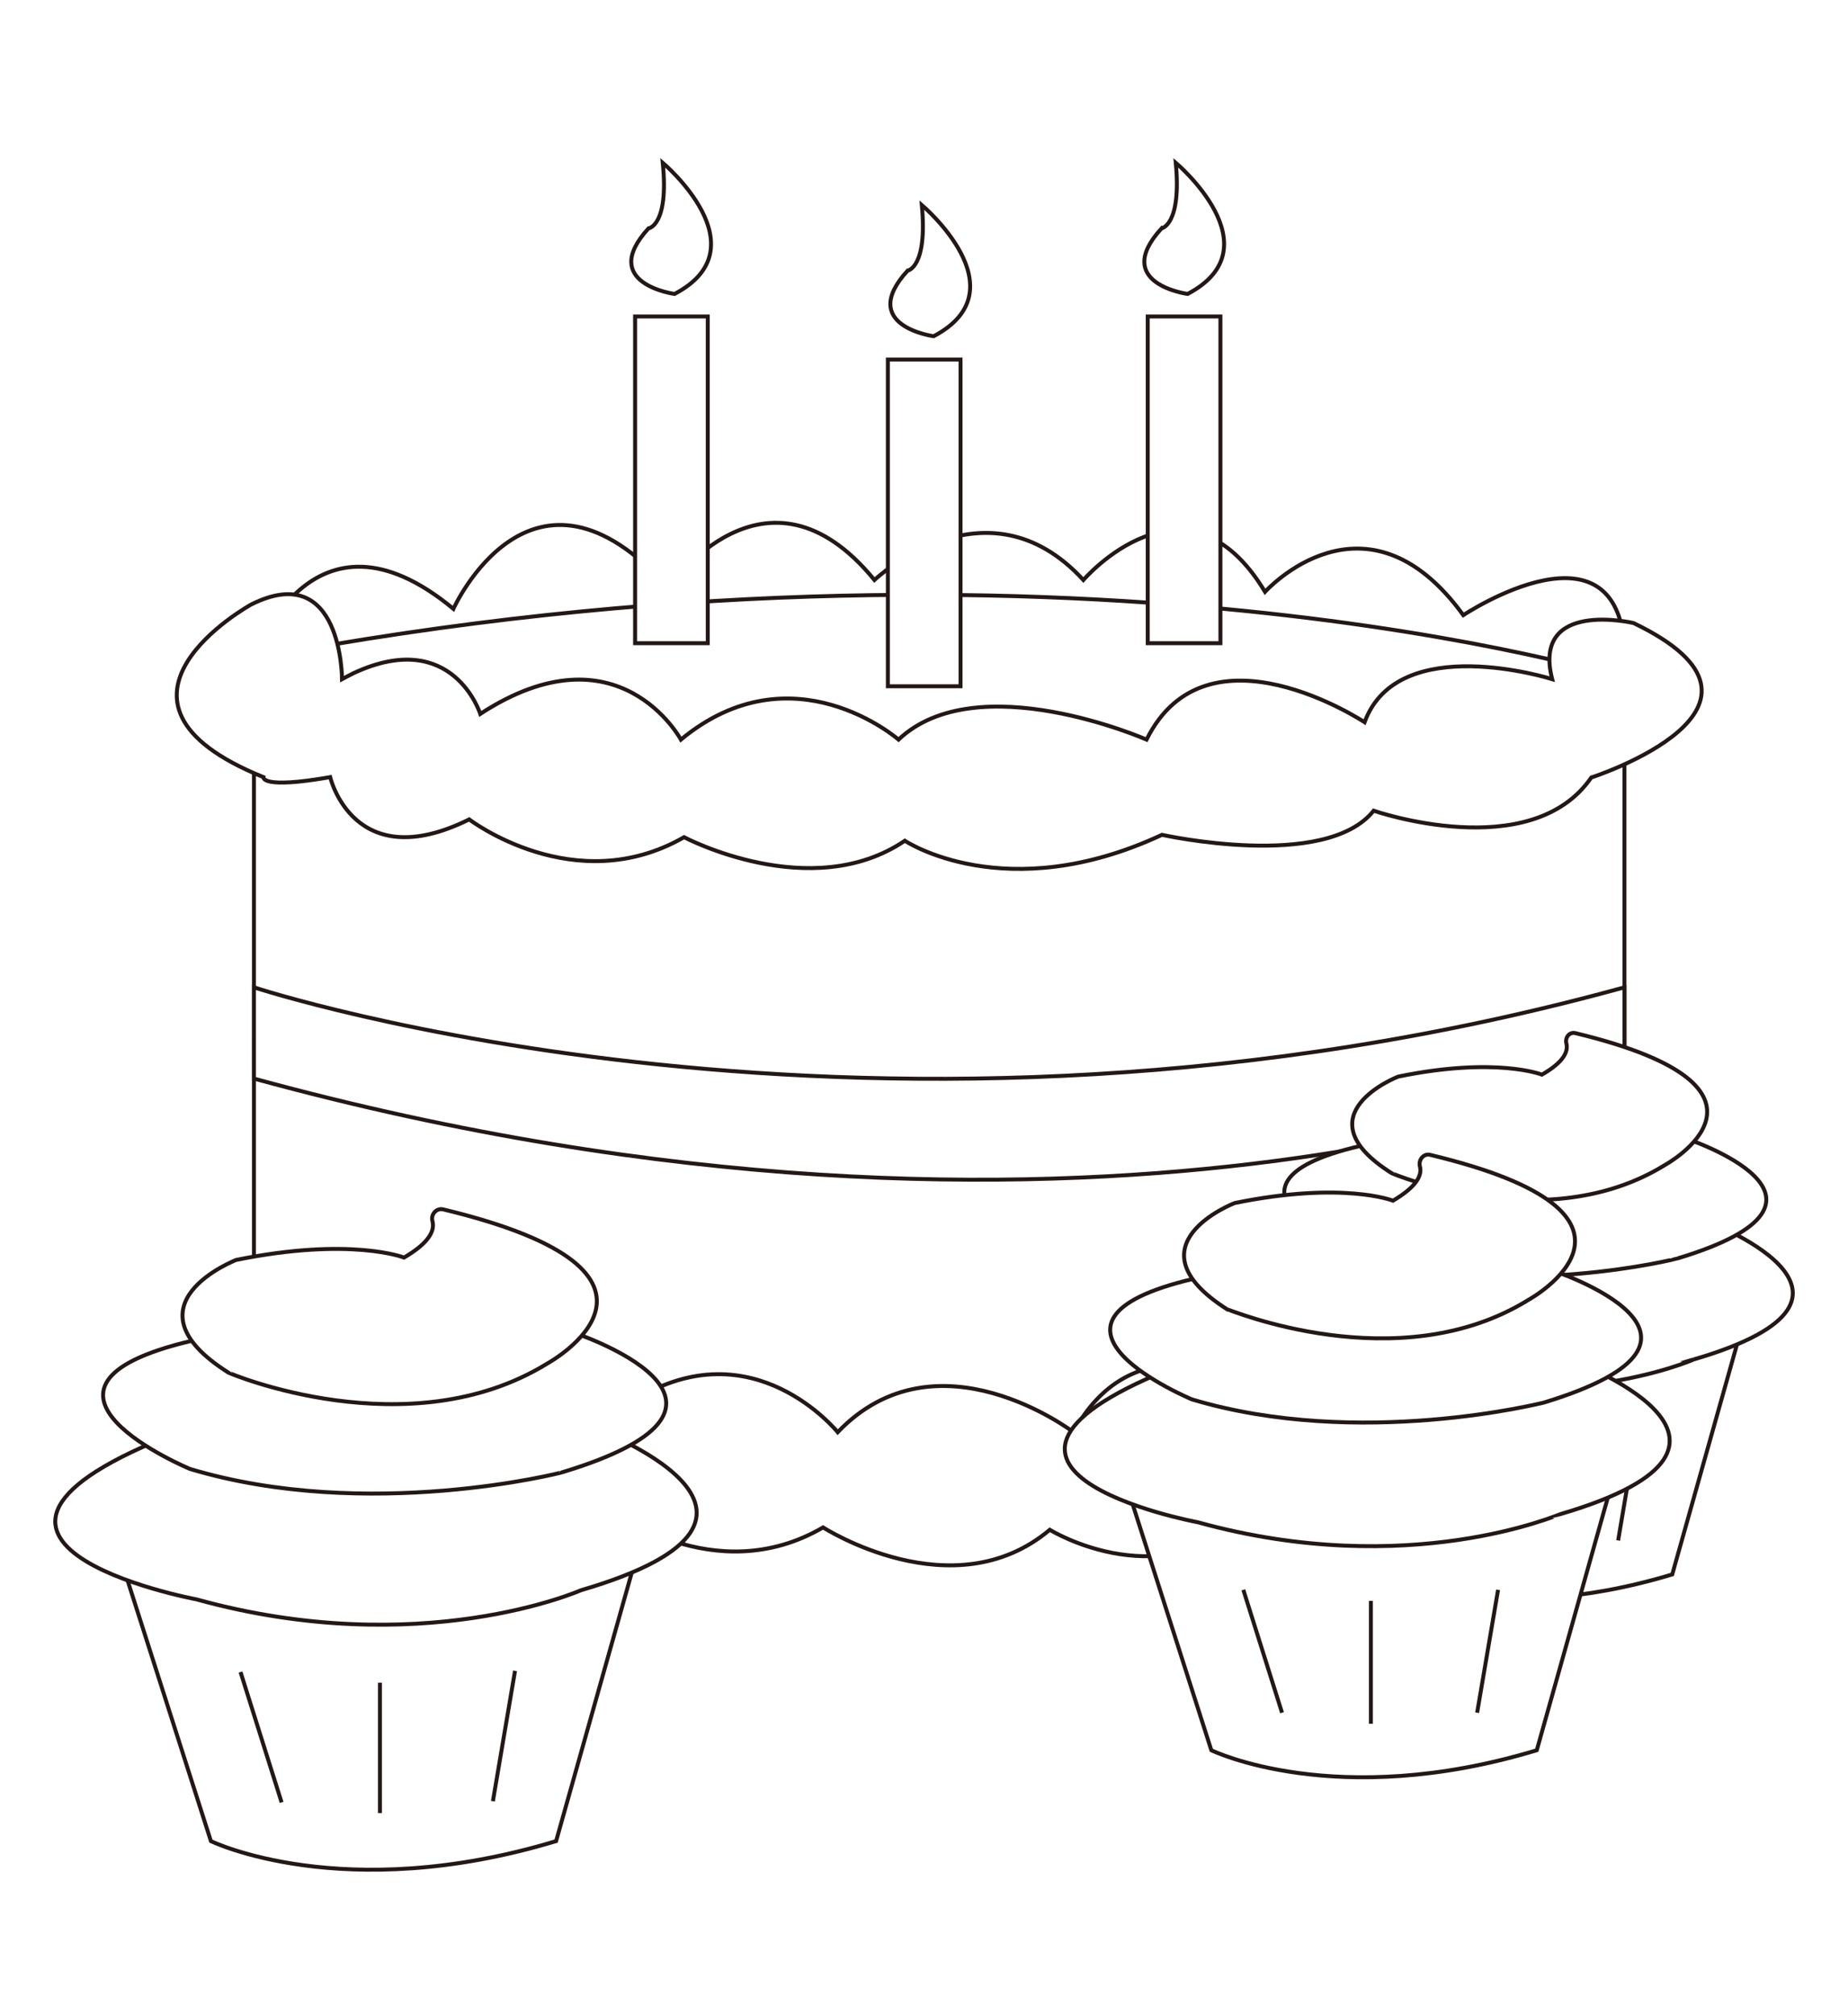<?xml version="1.0" encoding="utf-8"?>
<!-- Generator: Adobe Illustrator 25.0.1, SVG Export Plug-In . SVG Version: 6.00 Build 0)  -->
<svg version="1.1" id="레이어_1" xmlns="http://www.w3.org/2000/svg" xmlns:xlink="http://www.w3.org/1999/xlink" x="0px"
	 y="0px" viewBox="0 0 467.9 510.1" style="enable-background:new 0 0 467.9 510.1;" xml:space="preserve">
<g id="Black">
	<rect id="black" y="0" width="467.9" height="510.1"/>
</g>
<g id="color">
	<path style="fill:#FFFFFF;" d="M0,0v510.1h467.9V0H0z M294.1,57.8c0,0,5.1-0.8,3.6-16.6c0,0,25.4,21.4,3,33.2
		C300.7,74.4,281.3,71.8,294.1,57.8z M229.8,68.5c0,0,5.1-0.7,3.6-16.6c0,0,25.4,21.4,3,33.2C236.4,85.1,217,82.5,229.8,68.5z
		 M164.2,57.8c0.1,0,5.2-0.8,3.6-16.6c0,0,25.4,21.4,3,33.2C170.8,74.4,151.4,71.8,164.2,57.8z M439.8,340.3l-16.4,58.2
		c-8.3,2.5-16.1,4.1-23.2,5.1L389.1,443c-50.9,15.4-82.4,0-82.4,0L291,393.9c-14,0.2-25.2-6.7-25.2-6.7
		c-24.5,20.6-57.4-0.6-57.4-0.6c-13.2,7.7-26.1,6.9-36,4.1c-2.6,2.4-6.6,4.9-12.4,7.4l-19.2,68c-54,16.3-87.4,0-87.4,0l-21.1-66
		C15.9,394.2-1,382.7,36.9,366c-11-7-21.6-18.7,11.5-26.5h0.2C39.5,326.9,59.8,319,59.8,319c1.5-0.3,3-0.6,4.5-0.8V273v-23.1v-54.2
		c-43.6-19-0.7-42.7-0.7-42.7c4.5-2.2,8.1-2.9,11-2.5c8-7.7,21.1-12.3,40.2,3.6c0,0,16.6-36.9,46-13.4V80.1h18.4v58.6
		c9.7-7.2,25.4-12.4,42.2,8.1c0,0,1.2-1.2,3.4-2.8V91h18.4v44.5c9.4-1.9,20.6-0.2,31.1,11.3c0,0,6.9-8,16.3-11.2V80.1H309v57.3
		c3.8,2.4,7.7,6.3,11.3,12.4l0,0c0.4-0.4,25.5-27.9,50.2,5.9h0.1c1.3-0.9,33.2-21.5,39.7,1.5c2,0.2,3.4,0.6,3.4,0.6
		c32.8,15.8,11.1,29.6-2.3,35.8V250v15c25,8.4,22.8,17.9,17.6,23.9c7.4,2.8,29.8,12.8,10.7,23.6
		C450.8,318.4,465.2,329.6,439.8,340.3z"/>
	<path style="fill:#FFFFFF;stroke:#231815;stroke-miterlimit:10;" d="M64.3,171.7V362c0,0,155.5,56.7,347,0V171.7
		C411.3,171.7,257.3,208.8,64.3,171.7z"/>
	<path style="fill:#FFFFFF;stroke:#231815;stroke-miterlimit:10;" d="M64.3,249.9c0,0,157.7,52.1,347,0V273c0,0-136.4,57.6-347,0
		L64.3,249.9L64.3,249.9z"/>
	<ellipse style="fill:#FFFFFF;stroke:#231815;stroke-miterlimit:10;" cx="237.8" cy="171.7" rx="173.5" ry="24.9"/>
	<path style="fill:#FFFFFF;stroke:#231815;stroke-miterlimit:10;" d="M95.7,340.6c0,0-22.2-22.2-42.9-5.4s7.7,36,7.7,36
		s17.8,10.7,36.1,0c0,0,19.5,30.4,57.6,10.6c0,0,26.6,20.9,54.2,4.8c0,0,32.9,21.2,57.4,0.6c0,0,29.4,18.2,52.6-5.4
		c0,0,38.7,14.7,53.2-9.5c0,0,48.9,16,53.5-9.8s-13.8-26.6-13.8-26.6s-16.1-10.7-41.4,7.7c0,0-29.9-18.4-48.3,8.4
		c0,0-33.1-20.5-49.8,10.5c0,0-34.5-26.3-59.7,0c0,0-21.4-26.6-51.3-8.2C160.8,354.4,140.1,326,95.7,340.6z"/>
	<path style="fill:#FFFFFF;stroke:#231815;stroke-miterlimit:10;" d="M64.3,166.7c0,0,14.4-42.5,50.5-12.6c0,0,19.8-44,54.4-5.3
		c0,0,24.6-35.7,52.2-2c0,0,28.3-26.8,52.9,0c0,0,26-30.2,46,3c0,0,25.4-28.2,50.2,5.9c0,0,40.9-27.2,40.9,11.1s0,5,0,5
		S269.6,127.6,64.3,166.7z"/>
	<path style="fill:#FFFFFF;stroke:#231815;stroke-miterlimit:10;" d="M63.6,153c0,0-44.4,24.5,3.1,43.7c0,0-0.8,3.1,16.9,0
		c0,0,5.9,25.2,35.2,10.7c0,0,26.7,20.4,54.4,4.5c0,0,32.1,17,55.9,0.9c0,0,25.4,17,65.1-1.5c0,0,41.4,9.2,53.6-6.1
		c0,0,39.8,13.8,55.1-8.4c0,0,55-17.8,10.7-39.1c0,0-25.8-6.1-20.6,14.2c0,0-39-12.3-47.5,10.9c0,0-39.9-26.4-55.2,4.4
		c0,0-42.9-18.8-62.8,0c0,0-26.8-23.4-55.1,0c0,0-15.8-29.3-50.8-6.5c0,0-6.9-21.9-31.9-10.4c-1,0.5-2,1-3.1,1.6
		C86.6,171.8,86.6,141.5,63.6,153z"/>
	<rect x="160.8" y="80.1" style="fill:#FFFFFF;stroke:#231815;stroke-miterlimit:10;" width="18.4" height="82.7"/>
	<rect x="224.8" y="91" style="fill:#FFFFFF;stroke:#231815;stroke-miterlimit:10;" width="18.4" height="82.7"/>
	<rect x="290.6" y="80.1" style="fill:#FFFFFF;stroke:#231815;stroke-miterlimit:10;" width="18.4" height="82.7"/>
	<path style="fill:#FFFFFF;stroke:#231815;stroke-miterlimit:10;" d="M167.8,41.2c0,0,25.4,21.4,3,33.2c0,0-19.4-2.6-6.6-16.6
		C164.3,57.8,169.4,57,167.8,41.2z"/>
	<path style="fill:#FFFFFF;stroke:#231815;stroke-miterlimit:10;" d="M233.4,51.9c0,0,25.4,21.4,3,33.2c0,0-19.4-2.6-6.6-16.6
		C229.8,68.5,234.9,67.8,233.4,51.9z"/>
	<path style="fill:#FFFFFF;stroke:#231815;stroke-miterlimit:10;" d="M297.7,41.2c0,0,25.4,21.4,3,33.2c0,0-19.4-2.6-6.6-16.6
		C294.1,57.8,299.2,57,297.7,41.2z"/>
	<path style="fill:#FFFFFF;stroke:#231815;stroke-miterlimit:10;" d="M30.6,394.7L53.4,466c0,0,33.4,16.3,87.4,0l20.1-71.3H30.6z"/>
	<line style="fill:none;stroke:#231815;stroke-miterlimit:10;" x1="71.3" y1="456.2" x2="60.9" y2="423.2"/>
	<line style="fill:none;stroke:#231815;stroke-miterlimit:10;" x1="96.2" y1="458.9" x2="96.2" y2="425.9"/>
	<line style="fill:none;stroke:#231815;stroke-miterlimit:10;" x1="124.8" y1="455.9" x2="130.4" y2="422.9"/>
	<path style="fill:#FFFFFF;stroke:#231815;stroke-miterlimit:10;" d="M329,337.4l19.5,61.1c0,0,28.6,14,74.9,0l17.2-61.1H329z"/>
	<line style="fill:none;stroke:#231815;stroke-miterlimit:10;" x1="363.9" y1="390.1" x2="354.9" y2="361.9"/>
	<line style="fill:none;stroke:#231815;stroke-miterlimit:10;" x1="385.2" y1="392.4" x2="385.2" y2="364.2"/>
	<line style="fill:none;stroke:#231815;stroke-miterlimit:10;" x1="409.7" y1="389.9" x2="414.5" y2="361.6"/>
	<path style="fill:#FFFFFF;stroke:#231815;stroke-miterlimit:10;" d="M285.2,375.8l21.5,67.2c0,0,31.5,15.4,82.4,0l18.9-67.2H285.2z
		"/>
	<line style="fill:none;stroke:#231815;stroke-miterlimit:10;" x1="324.6" y1="433.5" x2="314.8" y2="402.4"/>
	<line style="fill:none;stroke:#231815;stroke-miterlimit:10;" x1="347.1" y1="436.3" x2="347.1" y2="405.2"/>
	<line style="fill:none;stroke:#231815;stroke-miterlimit:10;" x1="374" y1="433.5" x2="379.3" y2="402.4"/>
	<path style="fill:#FFFFFF;stroke:#231815;stroke-miterlimit:10;" d="M49.7,404.8c0,0-80-14.9-0.5-43.8h100.1
		c0,0,62.4,22.6-2.2,41.5C147.1,402.5,106.4,420.5,49.7,404.8z"/>
	<path style="fill:#FFFFFF;stroke:#231815;stroke-miterlimit:10;" d="M345.4,346c0,0-68.6-12.8-0.5-37.5h85.8
		c0,0,53.5,19.4-1.9,35.6C428.9,344.1,394,359.5,345.4,346z"/>
	<path style="fill:#FFFFFF;stroke:#231815;stroke-miterlimit:10;" d="M303.3,385.3c0,0-75.5-14-0.5-41.3h94.4c0,0,58.8,21.3-2,39.2
		C395.1,383.1,356.8,400.1,303.3,385.3z"/>
	<path style="fill:#FFFFFF;stroke:#231815;stroke-miterlimit:10;" d="M48.1,371.8c0,0-49.7-20.6,0.3-32.4l96.3-2.3
		c0,0,55.4,18-2.2,35.5C142.5,372.7,93.1,385.3,48.1,371.8z"/>
	<path style="fill:#FFFFFF;stroke:#231815;stroke-miterlimit:10;" d="M344,317.8c0,0-42.5-17.7,0.2-27.7l82.5-2
		c0,0,47.4,15.5-1.9,30.4C424.9,318.5,382.6,329.3,344,317.8z"/>
	<path style="fill:#FFFFFF;stroke:#231815;stroke-miterlimit:10;" d="M301.8,354.2c0,0-46.8-19.4,0.3-30.5l90.8-2.2
		c0,0,52.2,17-2,33.5C390.8,355,344.2,366.9,301.8,354.2z"/>
	<path style="fill:#FFFFFF;stroke:#231815;stroke-miterlimit:10;" d="M138.6,345.1c0,0,41.4-22.7-26.4-39c-1.7-0.4-3.2,1.3-2.7,3
		c0.6,2.3-0.7,5.4-7.2,9.2c0,0-13.5-5.3-42.5,0.6c0,0-29.2,11.3-2,28.5C57.8,347.5,103.4,366.8,138.6,345.1z"/>
	<path style="fill:#FFFFFF;stroke:#231815;stroke-miterlimit:10;" d="M421.5,294.9c0,0,35.5-19.4-22.6-33.4
		c-1.5-0.4-2.7,1.1-2.3,2.6c0.5,2-0.6,4.7-6.2,7.9c0,0-11.6-4.6-36.4,0.5c0,0-25,9.7-1.7,24.4C352.3,297,391.4,313.5,421.5,294.9z"
		/>
	<path style="fill:#FFFFFF;stroke:#231815;stroke-miterlimit:10;" d="M387,329c0,0,39-21.4-24.9-36.7c-1.6-0.4-3,1.2-2.6,2.9
		c0.6,2.2-0.7,5.1-6.8,8.7c0,0-12.7-5-40.1,0.6c0,0-27.5,10.6-1.9,26.9C310.9,331.3,353.9,349.5,387,329z"/>
</g>
</svg>
